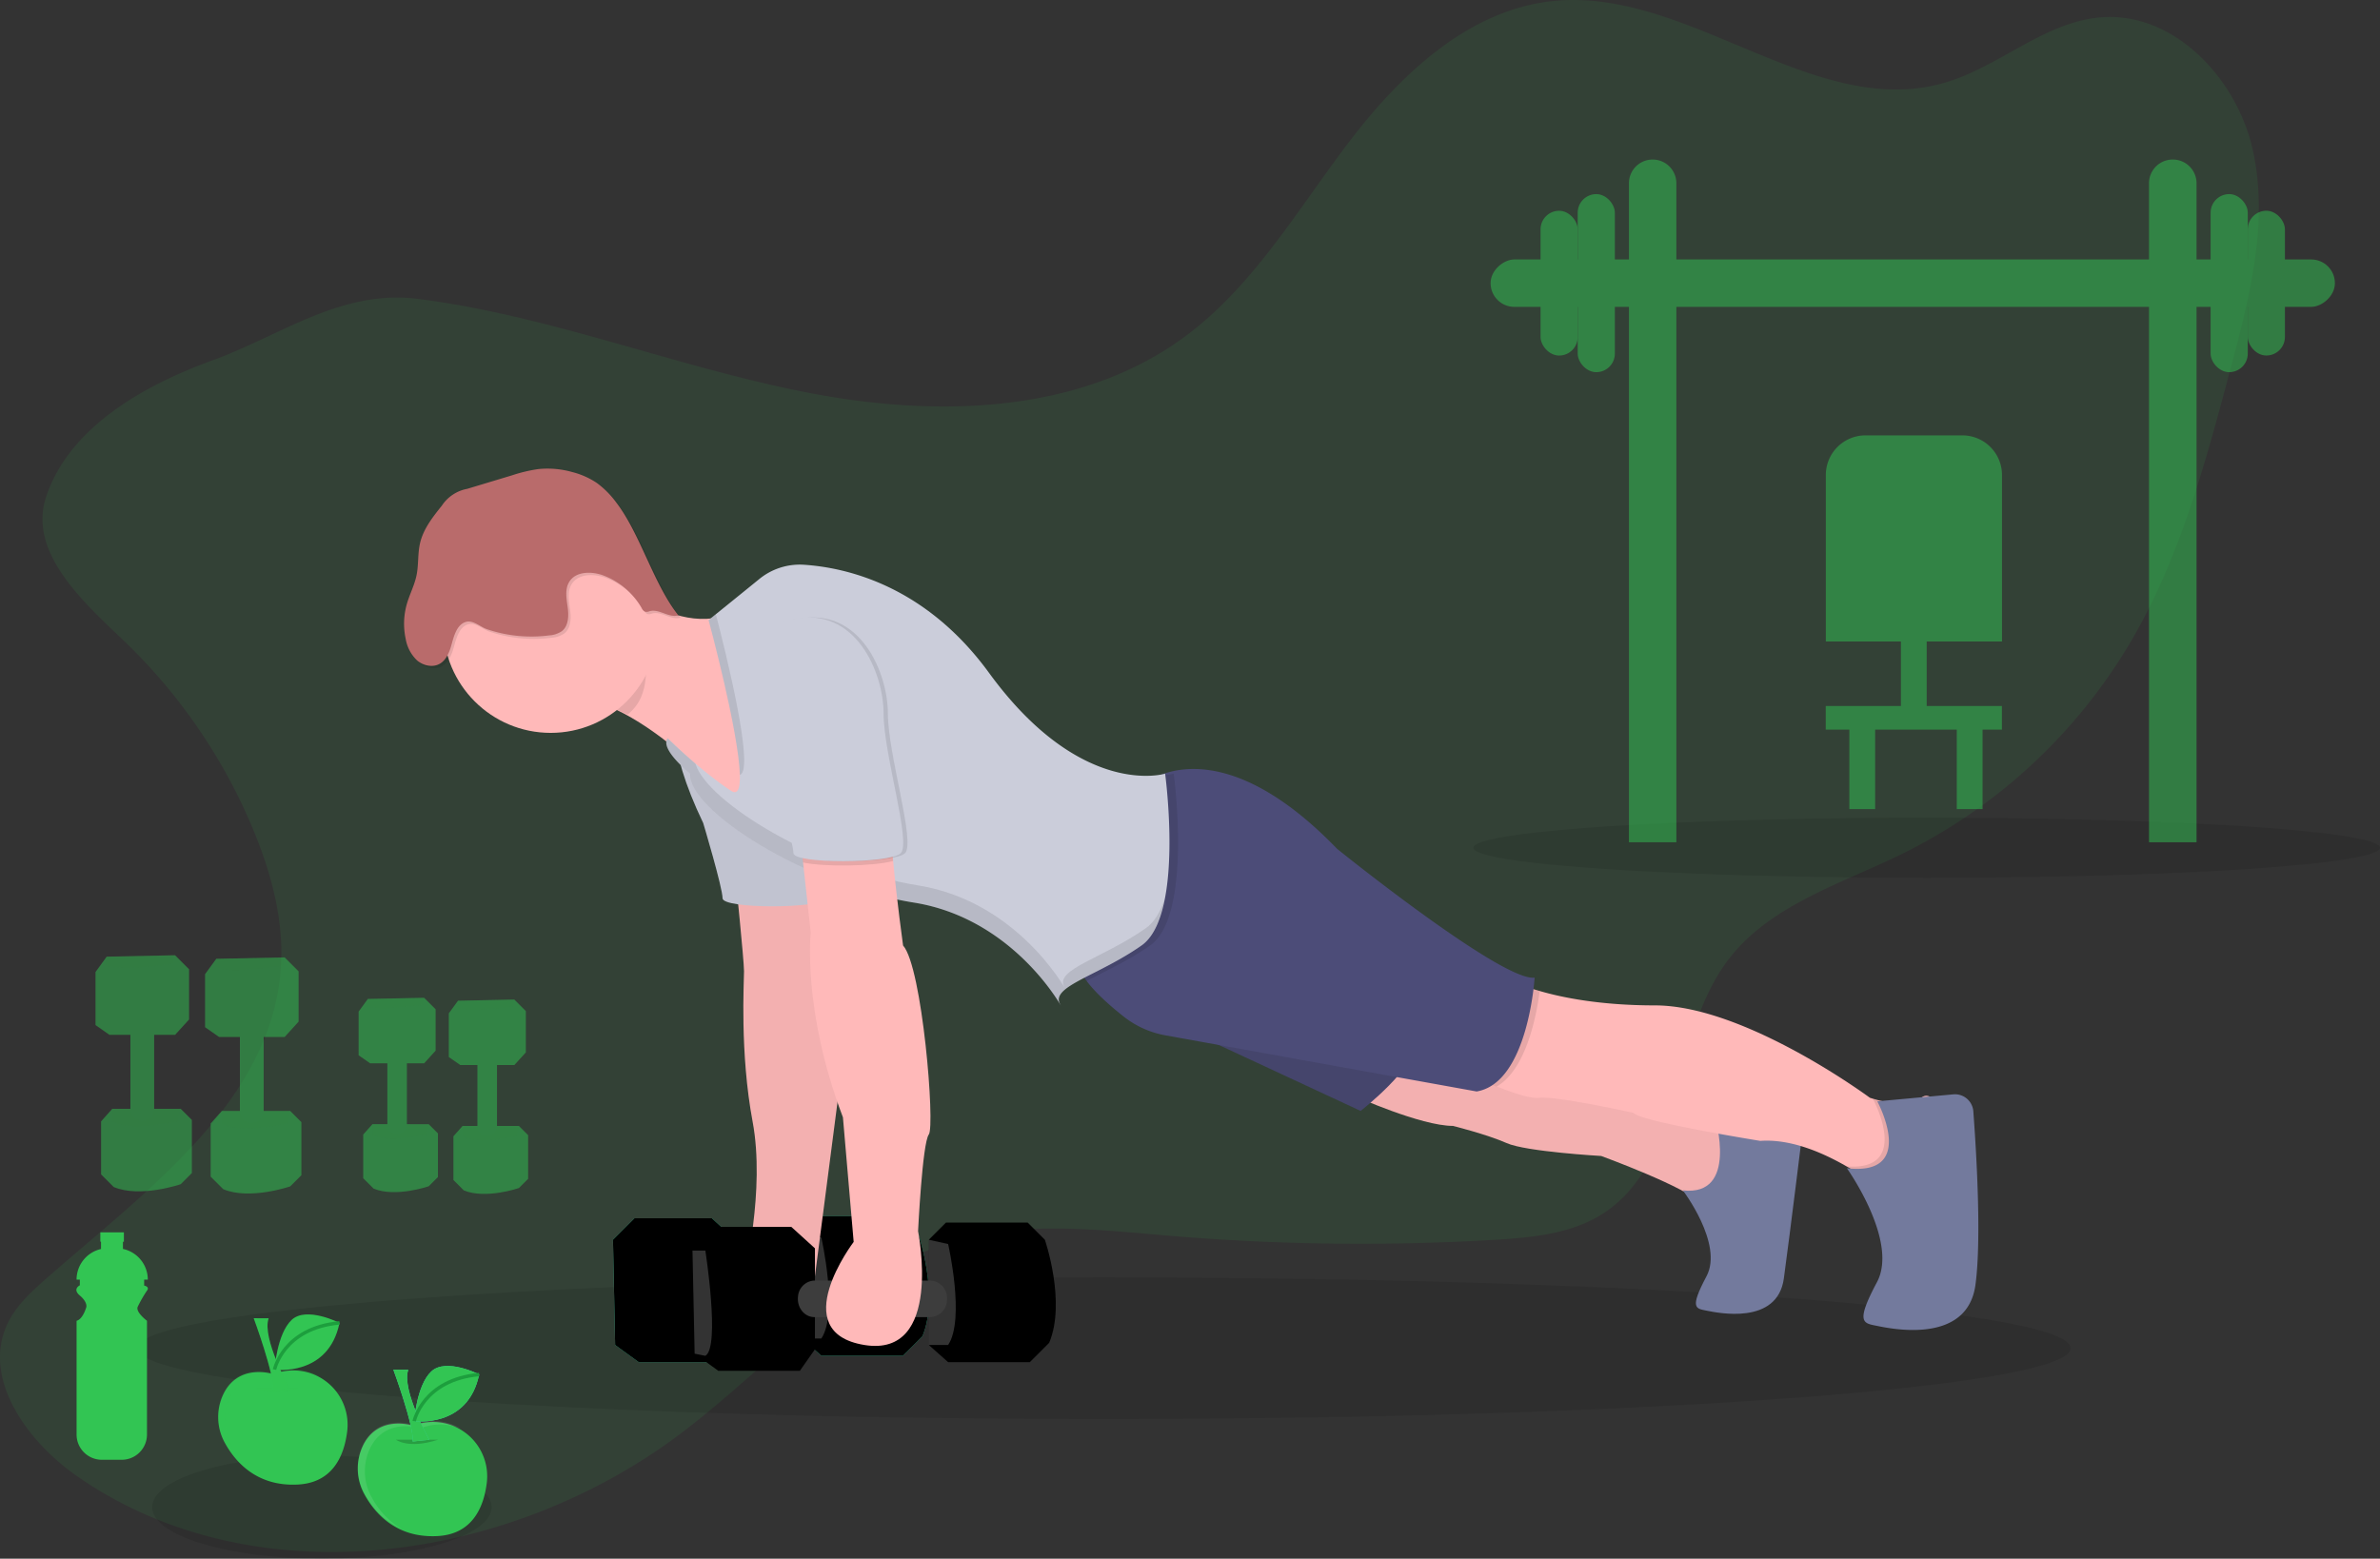 <svg id="Group_356" data-name="Group 356" xmlns="http://www.w3.org/2000/svg" width="694.906" height="455.215" viewBox="0 0 694.906 455.215">
  <rect x="0" y="0" width="694.906" height="455.215" fill="#333333" stroke="none"/>
  <path id="Path_511" data-name="Path 511" d="M103.456,261.052c-5.232,15.84,10.151,30.085,22.251,41.558a163,163,0,0,1,38.356,55.9c5.26,12.76,8.918,26.488,7.937,40.257-2.78,39.051-39.555,65.069-68.939,90.938-4.163,3.7-8.325,7.569-10.751,12.556-7.787,16,5.45,34.446,20.03,44.651,51.921,36.326,126.861,25.521,177.222-12.938,26.079-19.921,48.494-47.008,80.1-55.865,20.207-5.634,41.654-2.964,62.562-1.226A666.094,666.094,0,0,0,526.471,478c11.023-.681,22.55-1.744,31.782-7.8,23.375-15.315,19.43-51.628,36.3-73.905,12.127-16.01,32.845-22.183,50.878-31.032a159.174,159.174,0,0,0,66.65-61.847c14.477-24.642,21.978-52.656,29.3-80.275,5.518-20.752,11.057-42.485,6.384-63.448s-23.123-40.536-44.515-38.7c-16.426,1.41-29.493,14.389-45.312,19.035-37.893,11.159-74.682-27.6-113.992-23.859-24.751,2.35-44.713,21.12-59.8,40.877s-27.864,42-47.792,56.88c-31,23.164-73.469,23.981-111.417,16.48S250.572,208.144,212.2,203.225c-22.6-2.9-39.93,10.573-60.287,17.979C133.235,228,110.378,240.1,103.456,261.052Z" transform="translate(-90.002 -115.915)" fill="#32c553" opacity="0.1"/>
  <ellipse id="Ellipse_302" data-name="Ellipse 302" cx="49.556" cy="15.056" rx="49.556" ry="15.056" transform="translate(44.425 425.103)" opacity="0.1"/>
  <ellipse id="Ellipse_303" data-name="Ellipse 303" cx="132.353" cy="8.782" rx="132.353" ry="8.782" transform="translate(430.201 238.806)" opacity="0.1"/>
  <g id="Group_352" data-name="Group 352" transform="translate(435.222 46.596)" opacity="0.5">
    <path id="Path_512" data-name="Path 512" d="M705.042,68.4h0a6.922,6.922,0,0,1,6.922,6.922V267.784H698.12V75.315a6.922,6.922,0,0,1,6.922-6.915Z" transform="translate(-657.727 -68.4)" fill="#32c553"/>
    <path id="Path_513" data-name="Path 513" d="M927.956,68.4h0a6.922,6.922,0,0,1,6.922,6.922V267.784H921V75.315a6.922,6.922,0,0,1,6.956-6.915Z" transform="translate(-728.763 -68.4)" fill="#32c553"/>
    <rect id="Rectangle_1493" data-name="Rectangle 1493" width="13.844" height="246.515" rx="6.922" transform="translate(246.515 29.179) rotate(90)" fill="#32c553"/>
    <rect id="Rectangle_1494" data-name="Rectangle 1494" width="10.846" height="51.995" rx="5.423" transform="translate(25.432 10.097)" fill="#32c553"/>
    <rect id="Rectangle_1495" data-name="Rectangle 1495" width="10.846" height="42.274" rx="5.423" transform="translate(14.586 14.961)" fill="#32c553"/>
    <rect id="Rectangle_1496" data-name="Rectangle 1496" width="10.846" height="51.995" rx="5.423" transform="translate(221.076 62.092) rotate(180)" fill="#32c553"/>
    <rect id="Rectangle_1497" data-name="Rectangle 1497" width="10.846" height="42.274" rx="5.423" transform="translate(231.922 57.228) rotate(180)" fill="#32c553"/>
  </g>
  <g id="Group_353" data-name="Group 353" transform="translate(533.074 127.151)" opacity="0.5">
    <path id="Path_514" data-name="Path 514" d="M794.055,186.64h28.3a11.582,11.582,0,0,1,11.582,11.582v48.616H782.5V198.222A11.582,11.582,0,0,1,794.055,186.64Z" transform="translate(-782.473 -186.64)" fill="#32c553"/>
    <rect id="Rectangle_1498" data-name="Rectangle 1498" width="7.528" height="25.092" transform="translate(21.951 55.831)" fill="#32c553"/>
    <rect id="Rectangle_1499" data-name="Rectangle 1499" width="7.528" height="25.092" transform="translate(6.895 84.057)" fill="#32c553"/>
    <rect id="Rectangle_1500" data-name="Rectangle 1500" width="7.528" height="25.092" transform="translate(38.261 84.057)" fill="#32c553"/>
    <rect id="Rectangle_1501" data-name="Rectangle 1501" width="51.437" height="6.901" transform="translate(0 79.035)" fill="#32c553"/>
  </g>
  <ellipse id="Ellipse_304" data-name="Ellipse 304" cx="282.269" cy="20.697" rx="282.269" ry="20.697" transform="translate(40.037 373.046)" opacity="0.1"/>
  <path id="Path_515" data-name="Path 515" d="M670.36,578.636s19.444,8.781,28.852,8.781c0,0,10.035,2.507,15.67,5.021s27.6,3.76,27.6,3.76,25.718,9.409,28.852,13.8,12.542-15.669,12.542-15.669l-5.021-12.542-94.7-18.19Z" transform="translate(-274.973 -258.6)" fill="#ffb9b9"/>
  <path id="Path_516" data-name="Path 516" d="M670.36,578.636s19.444,8.781,28.852,8.781c0,0,10.035,2.507,15.67,5.021s27.6,3.76,27.6,3.76,25.718,9.409,28.852,13.8,12.542-15.669,12.542-15.669l-5.021-12.542-94.7-18.19Z" transform="translate(-274.973 -258.6)" opacity="0.05"/>
  <path id="Path_517" data-name="Path 517" d="M811.23,616.211s11.916,15.669,6.9,25.091-3.134,9.408,0,10.035,20.7,4.394,22.585-9.408,5.647-44.535,5.647-44.535l-25.752-2.514S827.54,618.091,811.23,616.211Z" transform="translate(-319.871 -268.57)" fill="#737a9d"/>
  <path id="Path_518" data-name="Path 518" d="M593.94,550.6l53.944,25.092s16.937-13.176,15.67-20.071L600.828,540.56Z" transform="translate(-250.616 -251.257)" fill="#4c4c78"/>
  <path id="Path_519" data-name="Path 519" d="M593.94,550.6l53.944,25.092s16.937-13.176,15.67-20.071L600.828,540.56Z" transform="translate(-250.616 -251.257)" opacity="0.1"/>
  <path id="Path_520" data-name="Path 520" d="M859.717,582.313l-5.668,13.8-13.149,3.12A83.981,83.981,0,0,0,829.121,591c-7.079-4.088-16.392-8.087-25.208-7.453,0,0-35.127-5.648-37.007-8.175,0,0-22.584-5.021-27.6-4.395-2.418.3-7.617-1.437-12.345-3.324-5.076-2.044-9.613-4.2-9.613-4.2l16.31-25.719a43.812,43.812,0,0,0,5.859,2.044c6.234,1.826,17.454,4.2,33.662,4.2,26.345,0,62.726,26.972,62.726,26.972s.361.123.981.307c2.725.824,10.492,2.766,14.075-.307C855.323,567.257,859.717,582.313,859.717,582.313Z" transform="translate(-289.949 -250.355)" fill="#ffb9b9"/>
  <path id="Path_521" data-name="Path 521" d="M912.006,597.6l-5.668,13.8-13.149,3.12a83.991,83.991,0,0,0-11.779-8.23c19.13,1.438,7.705-19.682,7.705-19.682h.041c2.725.825,10.492,2.766,14.075-.307C907.612,582.545,912.006,597.6,912.006,597.6Z" transform="translate(-342.239 -265.643)" opacity="0.1"/>
  <path id="Path_522" data-name="Path 522" d="M881.52,606.6s15.172,21.276,8.789,33.26-3.992,11.977,0,12.781,26.359,5.594,28.75-11.977c1.84-13.51.225-39.439-.62-50.694a5.375,5.375,0,0,0-5.845-4.946L890.4,587.064S902.286,608.994,881.52,606.6Z" transform="translate(-342.273 -265.421)" fill="#737a9d"/>
  <path id="Path_523" data-name="Path 523" d="M262.71,528.515l.627,30.739,6.9,5.014h23.838L298.464,558V528.515l-6.9-6.275H268.985Z" transform="translate(-83.732 -166.451)" fill="#38d39f"/>
  <path id="Path_524" data-name="Path 524" d="M356.471,648.28s4.394,28.226,0,30.74l-3.134-.627-.627-30.106Z" transform="translate(-173.732 -285.59)" fill="#fff" opacity="0.2"/>
  <path id="Path_525" data-name="Path 525" d="M433.724,642.251l5.021-5.021H462.59l5.021,5.021s6.275,18.19,1.254,30.106L463.2,678H439.358l-5.648-5.021Z" transform="translate(-199.548 -282.068)" fill="#38d39f"/>
  <path id="Path_526" data-name="Path 526" d="M262.71,528.515l.627,30.739,6.9,5.014h23.838L298.464,558V528.515l-6.9-6.275H268.985Z" transform="translate(-83.732 -166.451)"/>
  <path id="Path_527" data-name="Path 527" d="M433.724,642.251l5.021-5.021H462.59l5.021,5.021s6.275,18.19,1.254,30.106L463.2,678H439.358l-5.648-5.021Z" transform="translate(-199.548 -282.068)"/>
  <path id="Path_528" data-name="Path 528" d="M439.358,645.854s5.021,21.958,0,29.479H433.71V644.6Z" transform="translate(-199.548 -284.417)" fill="#fff" opacity="0.2"/>
  <path id="Path_529" data-name="Path 529" d="M405.19,491.76s2.507,24.465,2.507,27.6-1.254,23.845,2.507,43.909-2.507,45.155-2.507,45.155h20.7l8.782-67.747L430.9,504.922l-2.507-11.289Z" transform="translate(-190.458 -235.704)" fill="#ffb9b9"/>
  <path id="Path_530" data-name="Path 530" d="M405.19,491.76s2.507,24.465,2.507,27.6-1.254,23.845,2.507,43.909-2.507,45.155-2.507,45.155h20.7l8.782-67.747L430.9,504.922l-2.507-11.289Z" transform="translate(-190.458 -235.704)" opacity="0.05"/>
  <path id="Path_531" data-name="Path 531" d="M393.061,400.388s-27.6.627-5.648,46.416c0,0,5.648,18.817,5.648,21.958s28.225,3.134,31.339,0-5.021-28.852-5.021-40.775S411.251,396.627,393.061,400.388Z" transform="translate(-182.09 -206.43)" fill="#cbcdda"/>
  <path id="Path_532" data-name="Path 532" d="M393.061,400.388s-27.6.627-5.648,46.416c0,0,5.648,18.817,5.648,21.958s28.225,3.134,31.339,0-5.021-28.852-5.021-40.775S411.251,396.627,393.061,400.388Z" transform="translate(-182.09 -206.43)" opacity="0.05"/>
  <path id="Path_533" data-name="Path 533" d="M344.422,361s23.845,25.718,43.909,6.9l-2.507,66.493s-32.62-39.514-55.184-36.38Z" transform="translate(-166.698 -194.028)" fill="#ffb9b9"/>
  <path id="Path_534" data-name="Path 534" d="M739.479,539.868c-.954,7.351-3.952,22.83-12.556,27.844-5.075-2.044-9.613-4.2-9.613-4.2l16.31-25.718A43.83,43.83,0,0,0,739.479,539.868Z" transform="translate(-289.937 -250.374)" opacity="0.1"/>
  <path id="Path_535" data-name="Path 535" d="M685.486,506.494s-1.88,30.74-16.937,33.247l-90.937-16.405a27.451,27.451,0,0,1-12.086-5.45c-3.672-2.889-8.175-6.813-10.839-10.41-1.444-1.962-2.316-3.836-2.173-5.382.627-6.9,28.226-23.211,18.817-52.064a17.193,17.193,0,0,1,4.415-2.534c7.855-3.263,25.936-5.661,52.036,21.351C627.781,468.88,676.077,507.775,685.486,506.494Z" transform="translate(-237.408 -220.979)" fill="#4c4c78"/>
  <path id="Path_536" data-name="Path 536" d="M296.78,532.2l.627,30.739,6.895,5.021h23.838l4.394-6.275V532.2l-6.9-6.268H303.048Z" transform="translate(-94.591 -167.627)"/>
  <path id="Path_537" data-name="Path 537" d="M390.541,652s4.394,28.226,0,30.74l-3.134-.627L386.78,652Z" transform="translate(-184.591 -286.775)" fill="#fff" opacity="0.2"/>
  <path id="Path_538" data-name="Path 538" d="M488.06,645.011l5.021-5.021h23.845l5.021,5.021s6.275,18.19,1.254,30.106l-5.648,5.648H493.708l-5.648-5.021Z" transform="translate(-216.871 -282.947)"/>
  <path id="Path_539" data-name="Path 539" d="M493.7,648.614s5.021,21.958,0,29.479H488.05V647.36Z" transform="translate(-216.867 -285.296)" fill="#fff" opacity="0.2"/>
  <path id="Path_540" data-name="Path 540" d="M436.752,664.86h33.935a5.09,5.09,0,0,1,4.81,5.335h0a5.094,5.094,0,0,1-4.81,5.335H436.752c-2.882,0-5.117-2.787-4.769-5.954h0A5.011,5.011,0,0,1,436.752,664.86Z" transform="translate(-198.987 -290.874)" fill="#3d3d3d"/>
  <path id="Path_541" data-name="Path 541" d="M573.2,497.746c-6.711,4.7-13.782,7.78-18.524,10.4-1.444-1.962-2.317-3.836-2.173-5.382.627-6.9,28.225-23.211,18.817-52.064a17.189,17.189,0,0,1,4.415-2.534,19.162,19.162,0,0,0,4.367-.6S585.743,488.965,573.2,497.746Z" transform="translate(-237.405 -221.62)" opacity="0.1"/>
  <path id="Path_542" data-name="Path 542" d="M375.986,408.651s9.408,9.408,18.5,15.37c8.393,5.5-6.588-49.87-6.588-49.87s9.293-7.494,14.75-11.943a18.694,18.694,0,0,1,13-4.224c12.556.811,35.556,6.091,54.114,31.543,26.972,37.007,51.437,29.479,51.437,29.479s5.648,41.4-6.9,50.183-26.345,11.916-23.845,16.937-11.289-24.465-42.655-29.479-65.866-26.972-65.233-37.634C382.573,419.007,373.478,411.805,375.986,408.651Z" transform="translate(-181.011 -193.056)" fill="#cbcdda"/>
  <path id="Path_543" data-name="Path 543" d="M356.541,377.956a31.517,31.517,0,0,0-.477-5.41c-8.216-4.088-7.051-9.647-7.051-9.647l-13.8,37.007c5.048-.681,10.6.736,16.174,3.406C358.721,397.516,356.541,387.964,356.541,377.956Z" transform="translate(-168.154 -194.634)" opacity="0.1"/>
  <circle id="Ellipse_305" data-name="Ellipse 305" cx="31.366" cy="31.366" r="31.366" transform="translate(129.421 151.302)" fill="#ffb9b9"/>
  <path id="Path_544" data-name="Path 544" d="M277.806,370c-.579,1.86-1.472,3.774-3.154,4.769-2.044,1.213-4.864.613-6.683-.954a11.27,11.27,0,0,1-3.311-6.254A21,21,0,0,1,265,357.307c.818-2.827,2.228-5.45,2.82-8.346.634-3.079.314-6.3,1.022-9.367.961-4.156,3.7-7.637,6.37-10.969a11.323,11.323,0,0,1,7.378-4.905l13.128-3.958a44.36,44.36,0,0,1,7.644-1.826,26.48,26.48,0,0,1,9.94.872,22.9,22.9,0,0,1,7.208,3.216,26.663,26.663,0,0,1,5.689,5.757c6.942,9.075,10.9,23.92,18.061,32.852-2.827.872-5.655-2.044-8.482-1.158a1.989,1.989,0,0,1-1.274.1,2.091,2.091,0,0,1-.933-1.036,21.712,21.712,0,0,0-11.1-9.5c-3.474-1.315-8.175-1.308-10.076,1.88-1.288,2.153-.77,4.871-.429,7.358s.279,5.45-1.69,6.983a7.3,7.3,0,0,1-3.665,1.24,40.385,40.385,0,0,1-18.163-1.778c-2.044-.681-4.122-2.814-6.281-2.132C279.25,363.513,278.575,367.526,277.806,370Z" transform="translate(-145.516 -180.259)" opacity="0.1"/>
  <path id="Path_545" data-name="Path 545" d="M276.8,368.992c-.579,1.86-1.472,3.774-3.154,4.769-2.044,1.213-4.864.613-6.683-.954a11.27,11.27,0,0,1-3.311-6.254,21,21,0,0,1,.341-10.253c.818-2.827,2.228-5.45,2.82-8.346.634-3.079.314-6.3,1.022-9.368.961-4.156,3.7-7.637,6.37-10.969a11.323,11.323,0,0,1,7.378-4.905l13.128-3.958a44.363,44.363,0,0,1,7.644-1.819,26.482,26.482,0,0,1,9.94.872,22.9,22.9,0,0,1,7.208,3.216,26.662,26.662,0,0,1,5.689,5.757c6.942,9.075,10.9,23.92,18.061,32.851-2.827.872-5.655-2.044-8.482-1.158a1.99,1.99,0,0,1-1.274.1,2.092,2.092,0,0,1-.947-1.036,21.712,21.712,0,0,0-11.1-9.5c-3.475-1.315-8.175-1.308-10.076,1.88-1.288,2.153-.77,4.871-.429,7.358s.279,5.45-1.69,6.983a7.3,7.3,0,0,1-3.665,1.24,40.388,40.388,0,0,1-18.163-1.778c-2.044-.681-4.122-2.814-6.281-2.133C278.24,362.507,277.565,366.519,276.8,368.992Z" transform="translate(-145.194 -179.94)" fill="#b96b6b"/>
  <g id="Group_354" data-name="Group 354" transform="translate(194.49 179.385)" opacity="0.1">
    <path id="Path_546" data-name="Path 546" d="M395.806,379.22l-2.125,1.717s8.782,32.449,9.129,45.2C407.292,424.92,398.667,390.2,395.806,379.22Z" transform="translate(-381.28 -379.22)"/>
    <path id="Path_547" data-name="Path 547" d="M515.5,487.891c-12.542,8.782-26.345,11.916-23.845,16.937S480.363,480.363,449,475.349c-29.425-4.708-61.608-24.322-64.96-35.536-4.7-4.02-8.121-7.433-8.121-7.433-2.507,3.134,6.588,10.349,6.588,10.349-.627,10.662,33.873,32.62,65.233,37.634s45.162,34.5,42.655,29.479,11.289-8.175,23.845-16.937c3.59-2.514,5.689-7.7,6.86-13.823C519.884,482.958,518.085,486.1,515.5,487.891Z" transform="translate(-375.478 -396.163)"/>
  </g>
  <path id="Path_548" data-name="Path 548" d="M470.46,558.235c-1.88,2.507-3.134,28.226-3.134,28.226s7.494,37.007-15.67,33.246-3.134-30.106-3.134-30.106l-3.134-36.38c-11.916-31.339-9.409-53.944-9.409-53.944l-2.228-20.486-.913-8.366,26.972-6.275c-.736.981-.422,7.1.238,14.2,1.029,11.132,2.9,24.683,2.9,24.683C468.573,509.305,472.341,555.721,470.46,558.235Z" transform="translate(-199.271 -226.904)" fill="#ffb9b9"/>
  <path id="Path_549" data-name="Path 549" d="M425.281,381.057s-27.6.627-5.648,46.416c0,0,5.648,18.817,5.648,21.958s28.225,3.134,31.339,0-5.021-28.852-5.021-40.775S443.471,377.29,425.281,381.057Z" transform="translate(-192.359 -200.269)" opacity="0.1"/>
  <path id="Path_550" data-name="Path 550" d="M460.017,478.355c-5.859,1.6-20.221,1.744-26.3.436l-.913-8.366,26.972-6.275C459.05,465.124,459.363,471.242,460.017,478.355Z" transform="translate(-199.258 -226.904)" opacity="0.1"/>
  <path id="Path_551" data-name="Path 551" d="M423.441,381.057s-27.6.627-5.648,46.416c0,0,5.648,18.817,5.648,21.958s28.225,3.134,31.339,0-5.021-28.852-5.021-40.775S441.631,377.29,423.441,381.057Z" transform="translate(-191.772 -200.269)" fill="#cbcdda"/>
  <g id="Group_355" data-name="Group 355" transform="translate(27.89 278.975)" opacity="0.5">
    <path id="Path_552" data-name="Path 552" d="M64.172,409.5l-19.975.409-3.257,4.483v15.492l4.074,2.855H64.172l4.081-4.483V413.581Z" transform="translate(-40.94 -409.493)" fill="#32c553"/>
    <path id="Path_553" data-name="Path 553" d="M155.105,527.853s-18.347,2.854-19.975,0l.409-2.044,19.566-.409Z" transform="translate(-132.275 -525.4)" fill="#32c553" opacity="0.2"/>
    <path id="Path_554" data-name="Path 554" d="M156.569,591.23l3.263,3.263v15.492l-3.263,3.263s-11.82,4.088-19.566.817l-3.672-3.672V594.9l3.263-3.672Z" transform="translate(-131.702 -546.381)" fill="#32c553"/>
    <path id="Path_555" data-name="Path 555" d="M157.278,594.9s-14.266,3.263-19.158,0V591.23H158.1Z" transform="translate(-133.228 -546.381)" fill="#32c553" opacity="0.2"/>
    <path id="Path_556" data-name="Path 556" d="M152.825,557.9V579.95a3.311,3.311,0,0,1-3.468,3.127h0a3.311,3.311,0,0,1-3.468-3.127V557.9a3.356,3.356,0,0,1,3.87-3.107h0A3.263,3.263,0,0,1,152.825,557.9Z" transform="translate(-135.705 -534.76)" fill="#32c553"/>
    <path id="Path_557" data-name="Path 557" d="M111.128,410.42l-19.975.409-3.263,4.483V430.8l4.081,2.855h19.158l4.074-4.483V414.5Z" transform="translate(-55.904 -409.786)" fill="#32c553"/>
    <path id="Path_558" data-name="Path 558" d="M202.055,528.783s-18.347,2.854-19.975,0l.409-2.044,19.566-.409Z" transform="translate(-147.239 -525.697)" fill="#32c553" opacity="0.2"/>
    <path id="Path_559" data-name="Path 559" d="M203.519,592.157l3.263,3.263v15.492l-3.263,3.263s-11.82,4.088-19.566.818l-3.672-3.672v-15.5l3.263-3.672Z" transform="translate(-146.666 -546.674)" fill="#32c553"/>
    <path id="Path_560" data-name="Path 560" d="M204.238,595.822s-14.266,3.263-19.158,0V592.15h19.975Z" transform="translate(-148.195 -546.674)" fill="#32c553" opacity="0.2"/>
    <path id="Path_561" data-name="Path 561" d="M199.755,558.817V580.87A3.311,3.311,0,0,1,196.288,584h0a3.311,3.311,0,0,1-3.468-3.127V558.817a3.356,3.356,0,0,1,3.87-3.107h0A3.263,3.263,0,0,1,199.755,558.817Z" transform="translate(-150.662 -535.053)" fill="#32c553"/>
    <path id="Path_562" data-name="Path 562" d="M172.83,427.74l-16.446.334-2.684,3.693V444.52l3.359,2.344H172.83l3.352-3.693V431.092Z" transform="translate(-76.879 -415.307)" fill="#32c553"/>
    <path id="Path_563" data-name="Path 563" d="M263.586,545.66s-15.1,2.35-16.446,0l.334-1.676,16.106-.334Z" transform="translate(-167.975 -531.217)" fill="#32c553" opacity="0.2"/>
    <path id="Path_564" data-name="Path 564" d="M264.8,597.83l2.684,2.684v12.754l-2.684,2.684s-9.729,3.359-16.105.681l-3.025-3.018V600.848l2.684-3.018Z" transform="translate(-167.507 -548.485)" fill="#32c553"/>
    <path id="Path_565" data-name="Path 565" d="M265.382,600.848s-11.745,2.685-15.772,0V597.83h16.446Z" transform="translate(-168.762 -548.485)" fill="#32c553" opacity="0.2"/>
    <path id="Path_566" data-name="Path 566" d="M261.719,570.379v18.156a2.725,2.725,0,0,1-2.854,2.562h0a2.725,2.725,0,0,1-2.855-2.575V570.379a2.759,2.759,0,0,1,3.188-2.555h0a2.684,2.684,0,0,1,2.521,2.555Z" transform="translate(-170.802 -538.91)" fill="#32c553"/>
    <path id="Path_567" data-name="Path 567" d="M211.48,428.49l-16.446.341-2.684,3.686V445.27l3.359,2.35H211.48l3.359-3.693V431.849Z" transform="translate(-89.197 -415.546)" fill="#32c553"/>
    <path id="Path_568" data-name="Path 568" d="M302.246,546.42s-15.1,2.35-16.446,0l.334-1.676,16.105-.334Z" transform="translate(-180.297 -531.459)" fill="#32c553" opacity="0.2"/>
    <path id="Path_569" data-name="Path 569" d="M303.454,598.584l2.684,2.684v12.754l-2.684,2.684s-9.729,3.359-16.106.681l-3.018-3.018V601.588l2.684-3.018Z" transform="translate(-179.828 -548.721)" fill="#32c553"/>
    <path id="Path_570" data-name="Path 570" d="M304.042,601.588s-11.745,2.684-15.772,0V598.57h16.439Z" transform="translate(-181.084 -548.721)" fill="#32c553" opacity="0.2"/>
    <path id="Path_571" data-name="Path 571" d="M300.329,571.139v18.156a2.725,2.725,0,0,1-2.855,2.575h0a2.725,2.725,0,0,1-2.855-2.575V571.139a2.759,2.759,0,0,1,3.188-2.555h0A2.684,2.684,0,0,1,300.329,571.139Z" transform="translate(-183.108 -539.153)" fill="#32c553"/>
  </g>
  <path id="Path_572" data-name="Path 572" d="M199.637,704.485s-9.654-3.27-14.307,5.239a15.519,15.519,0,0,0,.2,14.94c3.052,5.518,9.34,12.679,21.256,12.045,10.11-.538,13.469-8.257,14.382-15.431a15.854,15.854,0,0,0-21.052-16.971Z" transform="translate(-119.807 -303.153)" fill="#32c553"/>
  <path id="Path_573" data-name="Path 573" d="M187.586,725.287a15.519,15.519,0,0,1-.2-14.94c4.646-8.51,14.307-5.239,14.307-5.239l.5-.177a15.711,15.711,0,0,1,11.343.252,15.711,15.711,0,0,0-13.394-1.281l-.5.177s-9.654-3.271-14.307,5.239a15.519,15.519,0,0,0,.2,14.94,23.52,23.52,0,0,0,10.9,10.335A23.937,23.937,0,0,1,187.586,725.287Z" transform="translate(-119.807 -303.019)" fill="#32c553" opacity="0.1"/>
  <path id="Path_574" data-name="Path 574" d="M199.86,711s3.577,2.814,12.263,0" transform="translate(-125.016 -305.58)" fill="#32c553" opacity="0.2"/>
  <path id="Path_575" data-name="Path 575" d="M198.74,681s6.132,16.623,5.627,20.97l4.857-.511s-8.175-14.573-6.132-20.438Z" transform="translate(-124.659 -296.018)" fill="#32c553"/>
  <path id="Path_576" data-name="Path 576" d="M198.74,681s6.132,16.623,5.627,20.97l4.857-.511s-8.175-14.573-6.132-20.438Z" transform="translate(-124.659 -296.018)" fill="#32c553" opacity="0.2"/>
  <path id="Path_577" data-name="Path 577" d="M226.627,681.843s-9.661-4.939-13.98-.858S207.66,695.5,207.66,695.5,223.411,697.669,226.627,681.843Z" transform="translate(-127.502 -295.498)" fill="#32c553"/>
  <path id="Path_578" data-name="Path 578" d="M226.627,681.843s-9.661-4.939-13.98-.858S207.66,695.5,207.66,695.5,223.411,697.669,226.627,681.843Z" transform="translate(-127.502 -295.498)" fill="#32c553" opacity="0.1"/>
  <path id="Path_579" data-name="Path 579" d="M207.66,696.626s2.534-12.106,18.967-13.625" transform="translate(-127.502 -296.656)" fill="none" stroke="#1d9e3d" stroke-miterlimit="10" stroke-width="1"/>
  <path id="Path_580" data-name="Path 580" d="M259.457,726.575s-9.654-3.27-14.307,5.239a15.52,15.52,0,0,0,.2,14.941c3.052,5.518,9.34,12.678,21.256,12.045,10.11-.538,13.469-8.257,14.382-15.431A15.853,15.853,0,0,0,259.941,726.4Z" transform="translate(-138.872 -310.193)" fill="#32c553"/>
  <path id="Path_581" data-name="Path 581" d="M247.436,747.387a15.519,15.519,0,0,1-.2-14.94c4.646-8.509,14.307-5.239,14.307-5.239l.5-.177a15.71,15.71,0,0,1,11.343.252A15.71,15.71,0,0,0,259.985,726l-.5.177s-9.654-3.27-14.307,5.239a15.52,15.52,0,0,0,.2,14.941,23.52,23.52,0,0,0,10.9,10.335A23.933,23.933,0,0,1,247.436,747.387Z" transform="translate(-138.882 -310.062)" fill="#fff" opacity="0.1"/>
  <path id="Path_582" data-name="Path 582" d="M259.71,733.09s3.577,2.814,12.263,0" transform="translate(-144.091 -312.62)" opacity="0.2"/>
  <path id="Path_583" data-name="Path 583" d="M258.58,703.07s6.132,16.623,5.628,20.97l4.857-.511s-8.175-14.573-6.132-20.438Z" transform="translate(-143.731 -303.052)" fill="#38d39f"/>
  <path id="Path_584" data-name="Path 584" d="M258.58,703.07s6.132,16.623,5.628,20.97l4.857-.511s-8.175-14.573-6.132-20.438Z" transform="translate(-143.731 -303.052)" fill="#32c553"/>
  <path id="Path_585" data-name="Path 585" d="M286.477,703.943s-9.661-4.939-13.98-.859S267.51,717.6,267.51,717.6,283.261,719.762,286.477,703.943Z" transform="translate(-146.577 -302.542)" fill="#38d39f"/>
  <path id="Path_586" data-name="Path 586" d="M286.477,703.943s-9.661-4.939-13.98-.859S267.51,717.6,267.51,717.6,283.261,719.762,286.477,703.943Z" transform="translate(-146.577 -302.542)" fill="#32c553"/>
  <path id="Path_587" data-name="Path 587" d="M267.51,718.766s2.534-12.106,18.967-13.626" transform="translate(-146.577 -303.712)" fill="none" stroke="#1d9e3d" stroke-miterlimit="10" stroke-width="1"/>
  <path id="Path_588" data-name="Path 588" d="M143.354,661.212s.947-1.056-.831-1.478V658h1.07a9.17,9.17,0,0,0-7.263-8.966v-2.105h.279V644.2h-6.881v2.725h.2v2.133a9.17,9.17,0,0,0-7.14,8.938h.954v1.669s-2.262,1.07,0,2.977,1.908,3.332,1.908,3.332-.954,3.57-2.855,4.047v33.213a7.378,7.378,0,0,0,7.378,7.378H136a7.378,7.378,0,0,0,7.351-7.371V670.021s-3.331-2.5-2.725-4.047a37.472,37.472,0,0,1,2.725-4.762Z" transform="translate(-100.435 -284.289)" fill="#32c553"/>
</svg>
